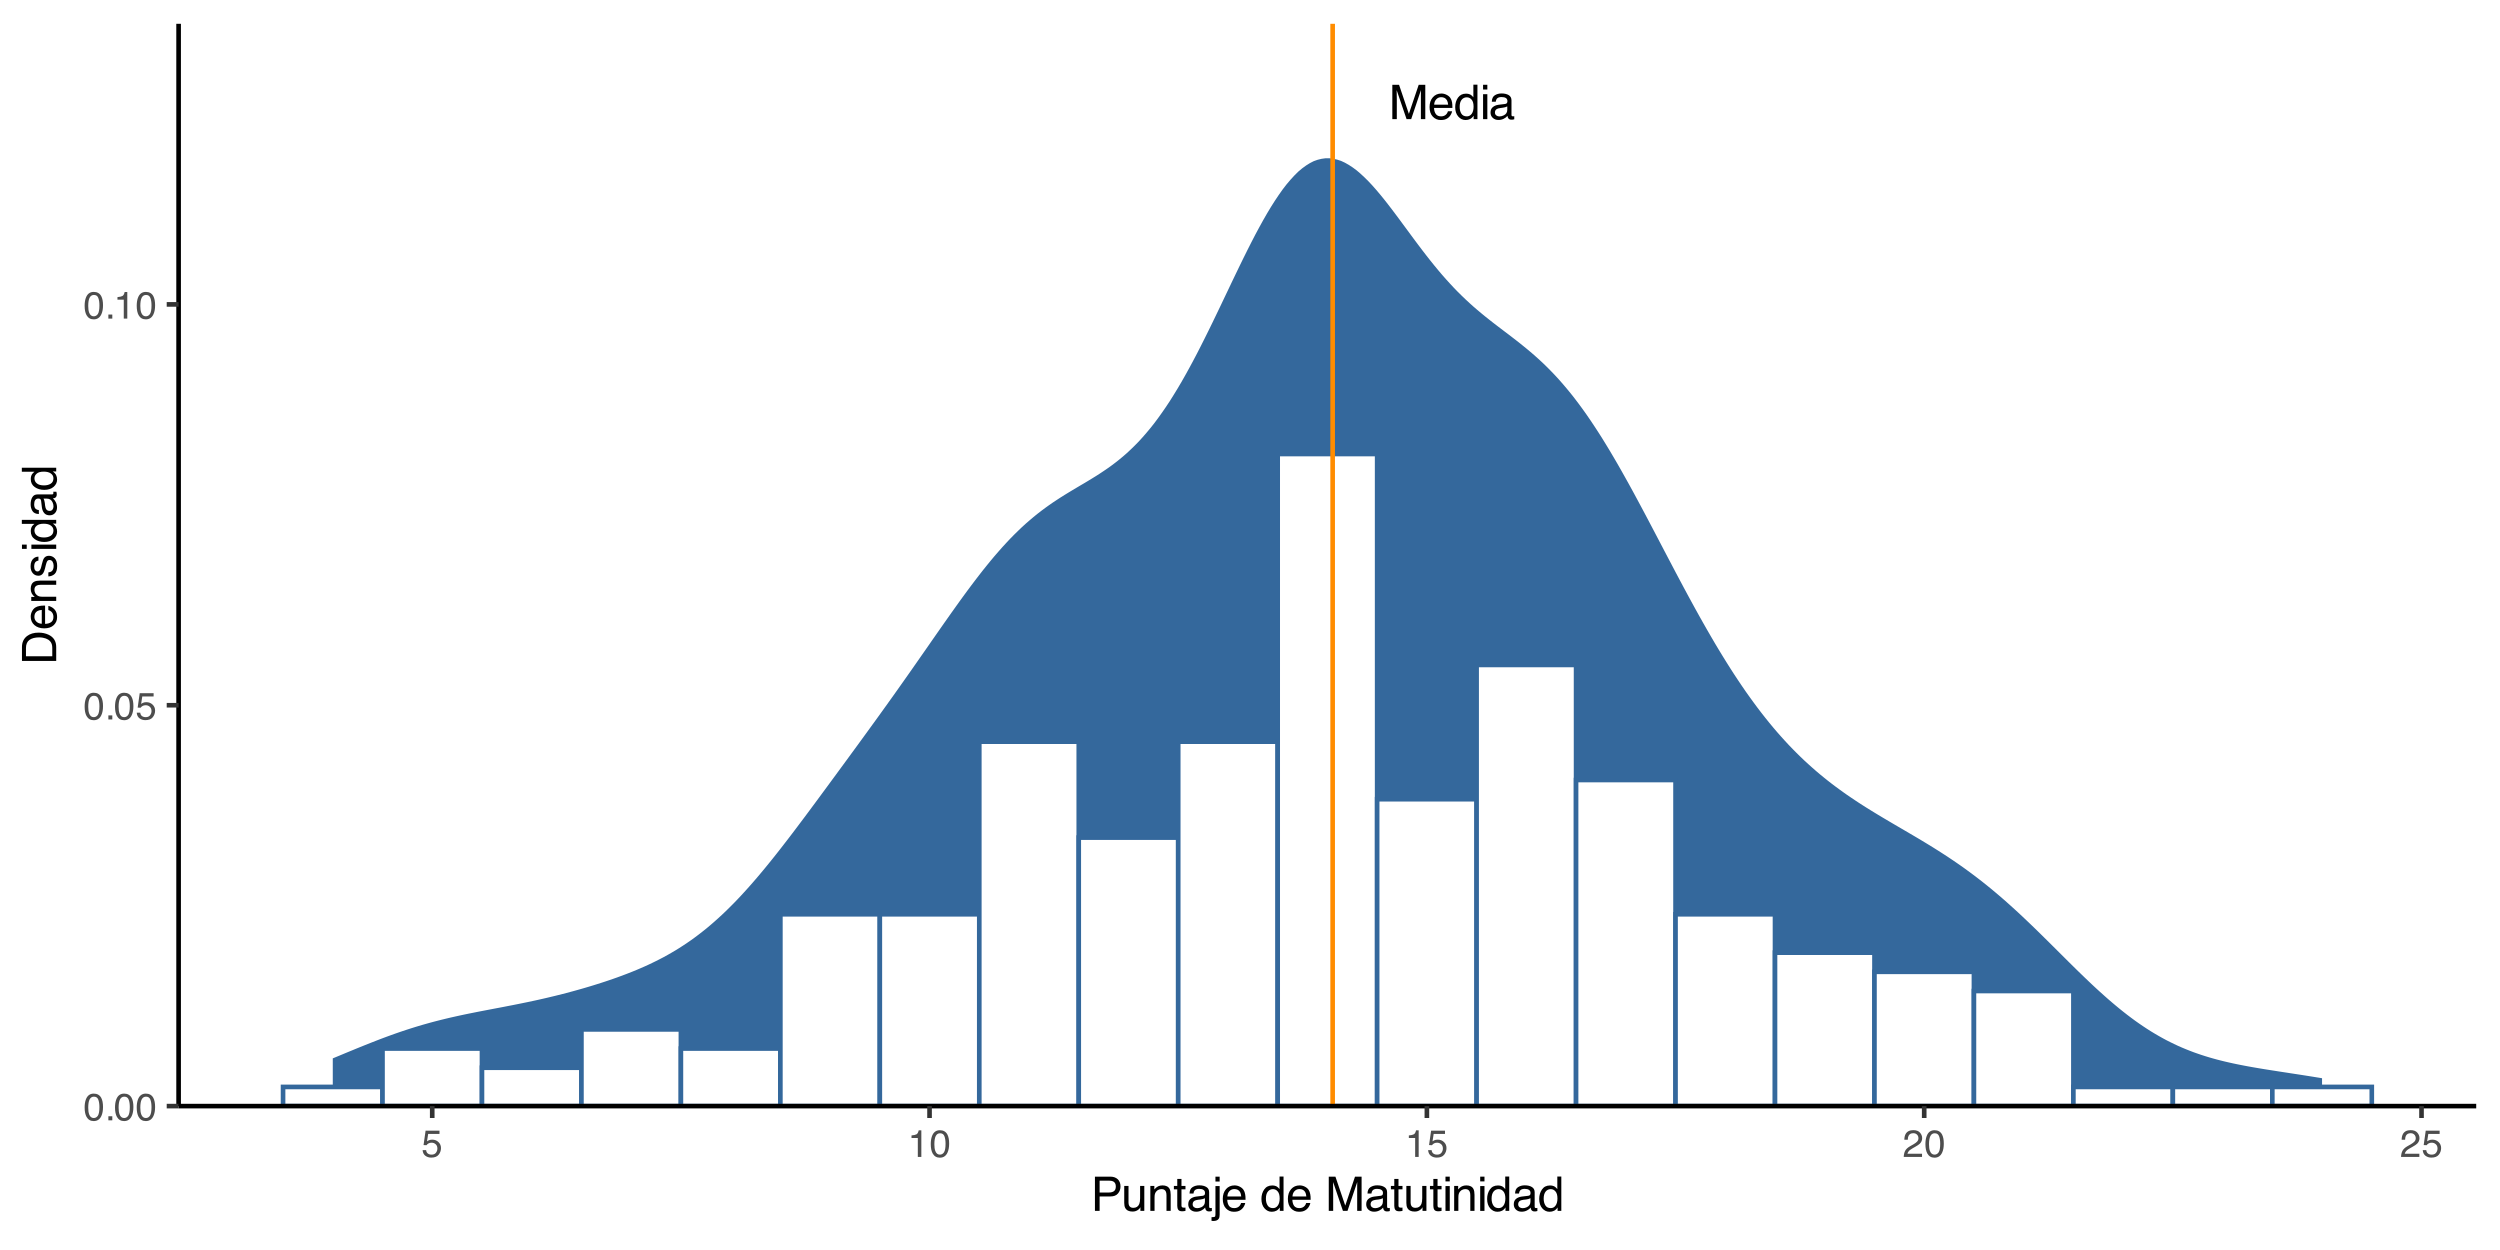 <?xml version="1.0" encoding="UTF-8"?>
<svg xmlns="http://www.w3.org/2000/svg" xmlns:xlink="http://www.w3.org/1999/xlink" width="576" height="288" viewBox="0 0 576 288">
<defs>
<g>
<g id="glyph-0-0">
<path d="M 0.359 0 L 0.359 -7.922 L 6.641 -7.922 L 6.641 0 Z M 5.656 -1 L 5.656 -6.938 L 1.344 -6.938 L 1.344 -1 Z M 5.656 -1 "/>
</g>
<g id="glyph-0-1">
<path d="M 0.812 -7.922 L 2.359 -7.922 L 4.625 -1.219 L 6.891 -7.922 L 8.406 -7.922 L 8.406 0 L 7.391 0 L 7.391 -4.672 C 7.391 -4.836 7.391 -5.109 7.391 -5.484 C 7.398 -5.859 7.406 -6.258 7.406 -6.688 L 5.156 0 L 4.094 0 L 1.812 -6.688 L 1.812 -6.438 C 1.812 -6.25 1.816 -5.953 1.828 -5.547 C 1.836 -5.148 1.844 -4.859 1.844 -4.672 L 1.844 0 L 0.812 0 Z M 0.812 -7.922 "/>
</g>
<g id="glyph-0-2">
<path d="M 3.125 -5.906 C 3.531 -5.906 3.926 -5.805 4.312 -5.609 C 4.695 -5.422 4.988 -5.176 5.188 -4.875 C 5.383 -4.582 5.516 -4.238 5.578 -3.844 C 5.629 -3.582 5.656 -3.16 5.656 -2.578 L 1.422 -2.578 C 1.441 -1.992 1.582 -1.523 1.844 -1.172 C 2.102 -0.816 2.504 -0.641 3.047 -0.641 C 3.555 -0.641 3.961 -0.805 4.266 -1.141 C 4.43 -1.328 4.551 -1.551 4.625 -1.812 L 5.578 -1.812 C 5.555 -1.602 5.473 -1.367 5.328 -1.109 C 5.191 -0.848 5.035 -0.633 4.859 -0.469 C 4.555 -0.176 4.191 0.02 3.766 0.125 C 3.523 0.176 3.258 0.203 2.969 0.203 C 2.25 0.203 1.641 -0.055 1.141 -0.578 C 0.641 -1.098 0.391 -1.832 0.391 -2.781 C 0.391 -3.707 0.641 -4.457 1.141 -5.031 C 1.648 -5.613 2.312 -5.906 3.125 -5.906 Z M 4.672 -3.344 C 4.629 -3.77 4.535 -4.109 4.391 -4.359 C 4.117 -4.828 3.676 -5.062 3.062 -5.062 C 2.613 -5.062 2.238 -4.898 1.938 -4.578 C 1.633 -4.254 1.473 -3.844 1.453 -3.344 Z M 3.031 -5.922 Z M 3.031 -5.922 "/>
</g>
<g id="glyph-0-3">
<path d="M 1.328 -2.828 C 1.328 -2.203 1.457 -1.68 1.719 -1.266 C 1.977 -0.848 2.398 -0.641 2.984 -0.641 C 3.43 -0.641 3.801 -0.832 4.094 -1.219 C 4.383 -1.602 4.531 -2.16 4.531 -2.891 C 4.531 -3.617 4.379 -4.156 4.078 -4.5 C 3.773 -4.852 3.406 -5.031 2.969 -5.031 C 2.477 -5.031 2.082 -4.844 1.781 -4.469 C 1.477 -4.094 1.328 -3.547 1.328 -2.828 Z M 2.781 -5.875 C 3.227 -5.875 3.602 -5.781 3.906 -5.594 C 4.07 -5.488 4.266 -5.301 4.484 -5.031 L 4.484 -7.953 L 5.422 -7.953 L 5.422 0 L 4.547 0 L 4.547 -0.797 C 4.316 -0.441 4.047 -0.188 3.734 -0.031 C 3.43 0.125 3.082 0.203 2.688 0.203 C 2.039 0.203 1.477 -0.066 1 -0.609 C 0.531 -1.148 0.297 -1.867 0.297 -2.766 C 0.297 -3.609 0.508 -4.336 0.938 -4.953 C 1.375 -5.566 1.988 -5.875 2.781 -5.875 Z M 2.781 -5.875 "/>
</g>
<g id="glyph-0-4">
<path d="M 0.719 -5.75 L 1.703 -5.75 L 1.703 0 L 0.719 0 Z M 0.719 -7.922 L 1.703 -7.922 L 1.703 -6.828 L 0.719 -6.828 Z M 0.719 -7.922 "/>
</g>
<g id="glyph-0-5">
<path d="M 1.453 -1.531 C 1.453 -1.25 1.555 -1.023 1.766 -0.859 C 1.973 -0.703 2.211 -0.625 2.484 -0.625 C 2.828 -0.625 3.16 -0.707 3.484 -0.875 C 4.023 -1.133 4.297 -1.562 4.297 -2.156 L 4.297 -2.938 C 4.172 -2.863 4.016 -2.801 3.828 -2.75 C 3.641 -2.695 3.457 -2.66 3.281 -2.641 L 2.703 -2.562 C 2.348 -2.52 2.082 -2.445 1.906 -2.344 C 1.602 -2.176 1.453 -1.906 1.453 -1.531 Z M 3.812 -3.5 C 4.031 -3.531 4.176 -3.625 4.25 -3.781 C 4.301 -3.863 4.328 -3.988 4.328 -4.156 C 4.328 -4.488 4.207 -4.727 3.969 -4.875 C 3.727 -5.02 3.391 -5.094 2.953 -5.094 C 2.453 -5.094 2.094 -4.957 1.875 -4.688 C 1.758 -4.531 1.68 -4.305 1.641 -4.016 L 0.734 -4.016 C 0.754 -4.723 0.984 -5.219 1.422 -5.5 C 1.867 -5.781 2.391 -5.922 2.984 -5.922 C 3.66 -5.922 4.211 -5.789 4.641 -5.531 C 5.055 -5.27 5.266 -4.867 5.266 -4.328 L 5.266 -1 C 5.266 -0.895 5.285 -0.812 5.328 -0.75 C 5.367 -0.688 5.457 -0.656 5.594 -0.656 C 5.633 -0.656 5.68 -0.656 5.734 -0.656 C 5.785 -0.664 5.844 -0.676 5.906 -0.688 L 5.906 0.031 C 5.758 0.07 5.645 0.098 5.562 0.109 C 5.477 0.117 5.367 0.125 5.234 0.125 C 4.898 0.125 4.66 0.004 4.516 -0.234 C 4.43 -0.359 4.375 -0.535 4.344 -0.766 C 4.145 -0.504 3.859 -0.281 3.484 -0.094 C 3.117 0.094 2.711 0.188 2.266 0.188 C 1.734 0.188 1.297 0.023 0.953 -0.297 C 0.609 -0.617 0.438 -1.023 0.438 -1.516 C 0.438 -2.047 0.602 -2.457 0.938 -2.75 C 1.281 -3.051 1.723 -3.238 2.266 -3.312 Z M 3 -5.922 Z M 3 -5.922 "/>
</g>
<g id="glyph-1-0">
<path d="M 0.281 0 L 0.281 -6.312 L 5.297 -6.312 L 5.297 0 Z M 4.5 -0.797 L 4.5 -5.516 L 1.078 -5.516 L 1.078 -0.797 Z M 4.5 -0.797 "/>
</g>
<g id="glyph-1-1">
<path d="M 2.375 -6.156 C 3.176 -6.156 3.754 -5.828 4.109 -5.172 C 4.379 -4.66 4.516 -3.961 4.516 -3.078 C 4.516 -2.242 4.391 -1.555 4.141 -1.016 C 3.785 -0.223 3.195 0.172 2.375 0.172 C 1.633 0.172 1.082 -0.148 0.719 -0.797 C 0.426 -1.328 0.281 -2.047 0.281 -2.953 C 0.281 -3.648 0.367 -4.25 0.547 -4.75 C 0.879 -5.688 1.488 -6.156 2.375 -6.156 Z M 2.375 -0.531 C 2.77 -0.531 3.086 -0.707 3.328 -1.062 C 3.566 -1.426 3.688 -2.086 3.688 -3.047 C 3.688 -3.754 3.598 -4.332 3.422 -4.781 C 3.254 -5.227 2.922 -5.453 2.422 -5.453 C 1.973 -5.453 1.641 -5.238 1.422 -4.812 C 1.211 -4.383 1.109 -3.754 1.109 -2.922 C 1.109 -2.297 1.176 -1.789 1.312 -1.406 C 1.52 -0.82 1.875 -0.531 2.375 -0.531 Z M 2.375 -0.531 "/>
</g>
<g id="glyph-1-2">
<path d="M 0.75 -0.938 L 1.656 -0.938 L 1.656 0 L 0.75 0 Z M 0.75 -0.938 "/>
</g>
<g id="glyph-1-3">
<path d="M 1.094 -1.562 C 1.133 -1.125 1.336 -0.82 1.703 -0.656 C 1.879 -0.57 2.094 -0.531 2.344 -0.531 C 2.801 -0.531 3.141 -0.676 3.359 -0.969 C 3.578 -1.258 3.688 -1.582 3.688 -1.938 C 3.688 -2.363 3.555 -2.691 3.297 -2.922 C 3.035 -3.16 2.719 -3.281 2.344 -3.281 C 2.082 -3.281 1.852 -3.227 1.656 -3.125 C 1.469 -3.02 1.305 -2.879 1.172 -2.703 L 0.5 -2.734 L 0.969 -6.047 L 4.172 -6.047 L 4.172 -5.297 L 1.562 -5.297 L 1.297 -3.594 C 1.43 -3.695 1.566 -3.773 1.703 -3.828 C 1.93 -3.93 2.195 -3.984 2.5 -3.984 C 3.062 -3.984 3.535 -3.801 3.922 -3.438 C 4.316 -3.07 4.516 -2.609 4.516 -2.047 C 4.516 -1.461 4.332 -0.945 3.969 -0.5 C 3.613 -0.062 3.047 0.156 2.266 0.156 C 1.754 0.156 1.305 0.016 0.922 -0.266 C 0.547 -0.547 0.332 -0.977 0.281 -1.562 Z M 1.094 -1.562 "/>
</g>
<g id="glyph-1-4">
<path d="M 0.844 -4.359 L 0.844 -4.953 C 1.395 -5.004 1.781 -5.094 2 -5.219 C 2.227 -5.344 2.395 -5.645 2.5 -6.125 L 3.109 -6.125 L 3.109 0 L 2.297 0 L 2.297 -4.359 Z M 0.844 -4.359 "/>
</g>
<g id="glyph-1-5">
<path d="M 0.281 0 C 0.301 -0.531 0.406 -0.988 0.594 -1.375 C 0.789 -1.77 1.164 -2.129 1.719 -2.453 L 2.547 -2.922 C 2.91 -3.141 3.164 -3.328 3.312 -3.484 C 3.551 -3.711 3.672 -3.984 3.672 -4.297 C 3.672 -4.648 3.562 -4.93 3.344 -5.141 C 3.133 -5.359 2.848 -5.469 2.484 -5.469 C 1.961 -5.469 1.598 -5.266 1.391 -4.859 C 1.285 -4.648 1.227 -4.352 1.219 -3.969 L 0.422 -3.969 C 0.43 -4.5 0.531 -4.938 0.719 -5.281 C 1.051 -5.875 1.645 -6.172 2.5 -6.172 C 3.195 -6.172 3.707 -5.977 4.031 -5.594 C 4.363 -5.219 4.531 -4.797 4.531 -4.328 C 4.531 -3.836 4.352 -3.414 4 -3.062 C 3.801 -2.863 3.441 -2.617 2.922 -2.328 L 2.344 -2 C 2.062 -1.844 1.836 -1.695 1.672 -1.562 C 1.391 -1.312 1.211 -1.035 1.141 -0.734 L 4.5 -0.734 L 4.5 0 Z M 0.281 0 "/>
</g>
<g id="glyph-2-0">
<path d="M 0.359 0 L 0.359 -7.891 L 6.625 -7.891 L 6.625 0 Z M 5.625 -0.984 L 5.625 -6.906 L 1.344 -6.906 L 1.344 -0.984 Z M 5.625 -0.984 "/>
</g>
<g id="glyph-2-1">
<path d="M 0.938 -7.891 L 4.484 -7.891 C 5.191 -7.891 5.758 -7.691 6.188 -7.297 C 6.613 -6.898 6.828 -6.344 6.828 -5.625 C 6.828 -5.008 6.633 -4.473 6.25 -4.016 C 5.875 -3.555 5.285 -3.328 4.484 -3.328 L 2.016 -3.328 L 2.016 0 L 0.938 0 Z M 5.75 -5.625 C 5.75 -6.207 5.535 -6.602 5.109 -6.812 C 4.867 -6.914 4.547 -6.969 4.141 -6.969 L 2.016 -6.969 L 2.016 -4.234 L 4.141 -4.234 C 4.617 -4.234 5.004 -4.332 5.297 -4.531 C 5.598 -4.738 5.75 -5.102 5.75 -5.625 Z M 5.75 -5.625 "/>
</g>
<g id="glyph-2-2">
<path d="M 1.672 -5.75 L 1.672 -1.938 C 1.672 -1.645 1.719 -1.406 1.812 -1.219 C 1.988 -0.875 2.312 -0.703 2.781 -0.703 C 3.445 -0.703 3.906 -1 4.156 -1.594 C 4.281 -1.914 4.344 -2.359 4.344 -2.922 L 4.344 -5.75 L 5.312 -5.75 L 5.312 0 L 4.406 0 L 4.422 -0.844 C 4.297 -0.625 4.141 -0.441 3.953 -0.297 C 3.578 0.004 3.129 0.156 2.609 0.156 C 1.785 0.156 1.223 -0.117 0.922 -0.672 C 0.766 -0.961 0.688 -1.352 0.688 -1.844 L 0.688 -5.75 Z M 3 -5.891 Z M 3 -5.891 "/>
</g>
<g id="glyph-2-3">
<path d="M 0.703 -5.75 L 1.625 -5.75 L 1.625 -4.938 C 1.895 -5.27 2.18 -5.508 2.484 -5.656 C 2.797 -5.801 3.133 -5.875 3.5 -5.875 C 4.32 -5.875 4.875 -5.594 5.156 -5.031 C 5.312 -4.719 5.391 -4.27 5.391 -3.688 L 5.391 0 L 4.422 0 L 4.422 -3.625 C 4.422 -3.977 4.367 -4.258 4.266 -4.469 C 4.086 -4.832 3.773 -5.016 3.328 -5.016 C 3.098 -5.016 2.91 -4.988 2.766 -4.938 C 2.492 -4.863 2.258 -4.707 2.062 -4.469 C 1.906 -4.281 1.801 -4.082 1.75 -3.875 C 1.695 -3.676 1.672 -3.391 1.672 -3.016 L 1.672 0 L 0.703 0 Z M 2.984 -5.891 Z M 2.984 -5.891 "/>
</g>
<g id="glyph-2-4">
<path d="M 0.906 -7.359 L 1.875 -7.359 L 1.875 -5.75 L 2.797 -5.75 L 2.797 -4.969 L 1.875 -4.969 L 1.875 -1.203 C 1.875 -1.004 1.941 -0.875 2.078 -0.812 C 2.16 -0.77 2.285 -0.75 2.453 -0.75 C 2.504 -0.75 2.555 -0.75 2.609 -0.75 C 2.66 -0.75 2.723 -0.754 2.797 -0.766 L 2.797 0 C 2.68 0.031 2.562 0.051 2.438 0.062 C 2.32 0.082 2.195 0.094 2.062 0.094 C 1.613 0.094 1.305 -0.02 1.141 -0.25 C 0.984 -0.488 0.906 -0.789 0.906 -1.156 L 0.906 -4.969 L 0.125 -4.969 L 0.125 -5.75 L 0.906 -5.75 Z M 0.906 -7.359 "/>
</g>
<g id="glyph-2-5">
<path d="M 1.453 -1.531 C 1.453 -1.25 1.551 -1.023 1.75 -0.859 C 1.957 -0.703 2.203 -0.625 2.484 -0.625 C 2.816 -0.625 3.145 -0.703 3.469 -0.859 C 4.008 -1.117 4.281 -1.551 4.281 -2.156 L 4.281 -2.922 C 4.156 -2.848 4 -2.785 3.812 -2.734 C 3.633 -2.691 3.453 -2.656 3.266 -2.625 L 2.688 -2.562 C 2.332 -2.508 2.066 -2.438 1.891 -2.344 C 1.598 -2.164 1.453 -1.895 1.453 -1.531 Z M 3.797 -3.484 C 4.016 -3.516 4.16 -3.609 4.234 -3.766 C 4.273 -3.848 4.297 -3.973 4.297 -4.141 C 4.297 -4.461 4.176 -4.695 3.938 -4.844 C 3.707 -5 3.375 -5.078 2.938 -5.078 C 2.438 -5.078 2.082 -4.941 1.875 -4.672 C 1.75 -4.516 1.672 -4.289 1.641 -4 L 0.734 -4 C 0.754 -4.707 0.984 -5.195 1.422 -5.469 C 1.867 -5.75 2.383 -5.891 2.969 -5.891 C 3.645 -5.891 4.191 -5.758 4.609 -5.5 C 5.035 -5.25 5.25 -4.848 5.25 -4.297 L 5.25 -0.984 C 5.25 -0.891 5.266 -0.812 5.297 -0.75 C 5.336 -0.688 5.426 -0.656 5.562 -0.656 C 5.602 -0.656 5.648 -0.656 5.703 -0.656 C 5.766 -0.664 5.82 -0.676 5.875 -0.688 L 5.875 0.031 C 5.727 0.07 5.613 0.098 5.531 0.109 C 5.457 0.117 5.352 0.125 5.219 0.125 C 4.883 0.125 4.641 0.004 4.484 -0.234 C 4.41 -0.359 4.359 -0.535 4.328 -0.766 C 4.129 -0.504 3.844 -0.281 3.469 -0.094 C 3.102 0.094 2.695 0.188 2.25 0.188 C 1.719 0.188 1.281 0.023 0.938 -0.297 C 0.602 -0.617 0.438 -1.023 0.438 -1.516 C 0.438 -2.047 0.602 -2.457 0.938 -2.75 C 1.27 -3.039 1.707 -3.223 2.25 -3.297 Z M 2.984 -5.891 Z M 2.984 -5.891 "/>
</g>
<g id="glyph-2-6">
<path d="M 1.672 -6.766 L 0.703 -6.766 L 0.703 -7.891 L 1.672 -7.891 Z M -0.203 1.453 C 0.234 1.441 0.492 1.406 0.578 1.344 C 0.66 1.281 0.703 1.082 0.703 0.75 L 0.703 -5.719 L 1.672 -5.719 L 1.672 0.859 C 1.672 1.273 1.602 1.586 1.469 1.797 C 1.25 2.148 0.82 2.328 0.188 2.328 C 0.145 2.328 0.098 2.32 0.047 2.312 C -0.004 2.312 -0.086 2.305 -0.203 2.297 Z M -0.203 1.453 "/>
</g>
<g id="glyph-2-7">
<path d="M 3.109 -5.875 C 3.516 -5.875 3.906 -5.781 4.281 -5.594 C 4.664 -5.406 4.961 -5.156 5.172 -4.844 C 5.359 -4.562 5.484 -4.223 5.547 -3.828 C 5.609 -3.566 5.641 -3.145 5.641 -2.562 L 1.422 -2.562 C 1.441 -1.977 1.578 -1.508 1.828 -1.156 C 2.086 -0.812 2.488 -0.641 3.031 -0.641 C 3.539 -0.641 3.945 -0.805 4.25 -1.141 C 4.414 -1.328 4.535 -1.551 4.609 -1.812 L 5.562 -1.812 C 5.531 -1.594 5.441 -1.352 5.297 -1.094 C 5.16 -0.832 5.004 -0.625 4.828 -0.469 C 4.535 -0.176 4.176 0.02 3.75 0.125 C 3.508 0.176 3.242 0.203 2.953 0.203 C 2.234 0.203 1.625 -0.055 1.125 -0.578 C 0.633 -1.098 0.391 -1.828 0.391 -2.766 C 0.391 -3.691 0.641 -4.441 1.141 -5.016 C 1.641 -5.586 2.297 -5.875 3.109 -5.875 Z M 4.641 -3.328 C 4.609 -3.754 4.52 -4.094 4.375 -4.344 C 4.102 -4.801 3.66 -5.031 3.047 -5.031 C 2.598 -5.031 2.223 -4.867 1.922 -4.547 C 1.629 -4.234 1.473 -3.828 1.453 -3.328 Z M 3.016 -5.891 Z M 3.016 -5.891 "/>
</g>
<g id="glyph-2-8">
</g>
<g id="glyph-2-9">
<path d="M 1.328 -2.812 C 1.328 -2.195 1.457 -1.68 1.719 -1.266 C 1.977 -0.848 2.395 -0.641 2.969 -0.641 C 3.414 -0.641 3.781 -0.832 4.062 -1.219 C 4.352 -1.602 4.5 -2.156 4.5 -2.875 C 4.5 -3.602 4.348 -4.141 4.047 -4.484 C 3.754 -4.836 3.391 -5.016 2.953 -5.016 C 2.473 -5.016 2.082 -4.828 1.781 -4.453 C 1.477 -4.078 1.328 -3.531 1.328 -2.812 Z M 2.781 -5.859 C 3.219 -5.859 3.586 -5.766 3.891 -5.578 C 4.055 -5.473 4.25 -5.285 4.469 -5.016 L 4.469 -7.922 L 5.391 -7.922 L 5.391 0 L 4.531 0 L 4.531 -0.797 C 4.301 -0.441 4.031 -0.188 3.719 -0.031 C 3.414 0.125 3.066 0.203 2.672 0.203 C 2.023 0.203 1.469 -0.062 1 -0.594 C 0.531 -1.133 0.297 -1.852 0.297 -2.75 C 0.297 -3.594 0.508 -4.32 0.938 -4.938 C 1.363 -5.551 1.977 -5.859 2.781 -5.859 Z M 2.781 -5.859 "/>
</g>
<g id="glyph-2-10">
<path d="M 0.812 -7.891 L 2.344 -7.891 L 4.609 -1.219 L 6.859 -7.891 L 8.375 -7.891 L 8.375 0 L 7.359 0 L 7.359 -4.656 C 7.359 -4.82 7.359 -5.086 7.359 -5.453 C 7.367 -5.828 7.375 -6.227 7.375 -6.656 L 5.125 0 L 4.078 0 L 1.812 -6.656 L 1.812 -6.406 C 1.812 -6.219 1.812 -5.926 1.812 -5.531 C 1.82 -5.133 1.828 -4.844 1.828 -4.656 L 1.828 0 L 0.812 0 Z M 0.812 -7.891 "/>
</g>
<g id="glyph-2-11">
<path d="M 0.703 -5.719 L 1.688 -5.719 L 1.688 0 L 0.703 0 Z M 0.703 -7.891 L 1.688 -7.891 L 1.688 -6.797 L 0.703 -6.797 Z M 0.703 -7.891 "/>
</g>
<g id="glyph-3-0">
<path d="M 0 -0.359 L -7.891 -0.359 L -7.891 -6.625 L 0 -6.625 Z M -0.984 -5.625 L -6.906 -5.625 L -6.906 -1.344 L -0.984 -1.344 Z M -0.984 -5.625 "/>
</g>
<g id="glyph-3-1">
<path d="M -0.906 -3.875 C -0.906 -4.227 -0.945 -4.523 -1.031 -4.766 C -1.164 -5.172 -1.43 -5.508 -1.828 -5.781 C -2.148 -5.988 -2.562 -6.141 -3.062 -6.234 C -3.352 -6.285 -3.629 -6.312 -3.891 -6.312 C -4.859 -6.312 -5.613 -6.117 -6.156 -5.734 C -6.695 -5.348 -6.969 -4.723 -6.969 -3.859 L -6.969 -1.953 L -0.906 -1.953 Z M -7.891 -0.891 L -7.891 -4.078 C -7.891 -5.16 -7.504 -6.004 -6.734 -6.609 C -6.035 -7.141 -5.145 -7.406 -4.062 -7.406 C -3.227 -7.406 -2.473 -7.25 -1.797 -6.938 C -0.598 -6.383 0 -5.43 0 -4.078 L 0 -0.891 Z M -7.891 -0.891 "/>
</g>
<g id="glyph-3-2">
<path d="M -5.875 -3.109 C -5.875 -3.516 -5.781 -3.906 -5.594 -4.281 C -5.406 -4.664 -5.156 -4.961 -4.844 -5.172 C -4.562 -5.359 -4.223 -5.484 -3.828 -5.547 C -3.566 -5.609 -3.145 -5.641 -2.562 -5.641 L -2.562 -1.422 C -1.977 -1.441 -1.508 -1.578 -1.156 -1.828 C -0.812 -2.086 -0.641 -2.488 -0.641 -3.031 C -0.641 -3.539 -0.805 -3.945 -1.141 -4.25 C -1.328 -4.414 -1.551 -4.535 -1.812 -4.609 L -1.812 -5.562 C -1.594 -5.531 -1.352 -5.441 -1.094 -5.297 C -0.832 -5.16 -0.625 -5.004 -0.469 -4.828 C -0.176 -4.535 0.02 -4.176 0.125 -3.75 C 0.176 -3.508 0.203 -3.242 0.203 -2.953 C 0.203 -2.234 -0.055 -1.625 -0.578 -1.125 C -1.098 -0.633 -1.828 -0.391 -2.766 -0.391 C -3.691 -0.391 -4.441 -0.641 -5.016 -1.141 C -5.586 -1.641 -5.875 -2.297 -5.875 -3.109 Z M -3.328 -4.641 C -3.754 -4.609 -4.094 -4.52 -4.344 -4.375 C -4.801 -4.102 -5.031 -3.66 -5.031 -3.047 C -5.031 -2.598 -4.867 -2.223 -4.547 -1.922 C -4.234 -1.629 -3.828 -1.473 -3.328 -1.453 Z M -5.891 -3.016 Z M -5.891 -3.016 "/>
</g>
<g id="glyph-3-3">
<path d="M -5.75 -0.703 L -5.75 -1.625 L -4.938 -1.625 C -5.27 -1.895 -5.508 -2.18 -5.656 -2.484 C -5.801 -2.797 -5.875 -3.133 -5.875 -3.5 C -5.875 -4.32 -5.594 -4.875 -5.031 -5.156 C -4.719 -5.312 -4.27 -5.391 -3.688 -5.391 L 0 -5.391 L 0 -4.422 L -3.625 -4.422 C -3.977 -4.422 -4.258 -4.367 -4.469 -4.266 C -4.832 -4.086 -5.016 -3.773 -5.016 -3.328 C -5.016 -3.098 -4.988 -2.91 -4.938 -2.766 C -4.863 -2.492 -4.707 -2.258 -4.469 -2.062 C -4.281 -1.906 -4.082 -1.801 -3.875 -1.75 C -3.676 -1.695 -3.391 -1.672 -3.016 -1.672 L 0 -1.672 L 0 -0.703 Z M -5.891 -2.984 Z M -5.891 -2.984 "/>
</g>
<g id="glyph-3-4">
<path d="M -1.812 -1.281 C -1.488 -1.312 -1.238 -1.395 -1.062 -1.531 C -0.75 -1.77 -0.594 -2.191 -0.594 -2.797 C -0.594 -3.148 -0.672 -3.461 -0.828 -3.734 C -0.984 -4.004 -1.223 -4.141 -1.547 -4.141 C -1.797 -4.141 -1.984 -4.031 -2.109 -3.812 C -2.191 -3.676 -2.285 -3.398 -2.391 -2.984 L -2.578 -2.219 C -2.703 -1.727 -2.836 -1.367 -2.984 -1.141 C -3.254 -0.723 -3.617 -0.516 -4.078 -0.516 C -4.617 -0.516 -5.055 -0.707 -5.391 -1.094 C -5.734 -1.488 -5.906 -2.02 -5.906 -2.688 C -5.906 -3.551 -5.648 -4.176 -5.141 -4.562 C -4.816 -4.801 -4.469 -4.914 -4.094 -4.906 L -4.094 -4 C -4.312 -3.977 -4.508 -3.898 -4.688 -3.766 C -4.945 -3.547 -5.078 -3.16 -5.078 -2.609 C -5.078 -2.242 -5.004 -1.969 -4.859 -1.781 C -4.723 -1.594 -4.539 -1.5 -4.312 -1.5 C -4.062 -1.5 -3.863 -1.625 -3.719 -1.875 C -3.625 -2.008 -3.539 -2.219 -3.469 -2.5 L -3.312 -3.141 C -3.145 -3.836 -2.984 -4.301 -2.828 -4.531 C -2.578 -4.914 -2.191 -5.109 -1.672 -5.109 C -1.148 -5.109 -0.703 -4.91 -0.328 -4.516 C 0.035 -4.129 0.219 -3.539 0.219 -2.75 C 0.219 -1.895 0.023 -1.285 -0.359 -0.922 C -0.754 -0.566 -1.238 -0.379 -1.812 -0.359 Z M -5.891 -2.719 Z M -5.891 -2.719 "/>
</g>
<g id="glyph-3-5">
<path d="M -5.719 -0.703 L -5.719 -1.688 L 0 -1.688 L 0 -0.703 Z M -7.891 -0.703 L -7.891 -1.688 L -6.797 -1.688 L -6.797 -0.703 Z M -7.891 -0.703 "/>
</g>
<g id="glyph-3-6">
<path d="M -2.812 -1.328 C -2.195 -1.328 -1.68 -1.457 -1.266 -1.719 C -0.848 -1.977 -0.641 -2.395 -0.641 -2.969 C -0.641 -3.414 -0.832 -3.781 -1.219 -4.062 C -1.602 -4.352 -2.156 -4.5 -2.875 -4.5 C -3.602 -4.5 -4.141 -4.348 -4.484 -4.047 C -4.836 -3.754 -5.016 -3.391 -5.016 -2.953 C -5.016 -2.473 -4.828 -2.082 -4.453 -1.781 C -4.078 -1.477 -3.531 -1.328 -2.812 -1.328 Z M -5.859 -2.781 C -5.859 -3.219 -5.766 -3.586 -5.578 -3.891 C -5.473 -4.055 -5.285 -4.25 -5.016 -4.469 L -7.922 -4.469 L -7.922 -5.391 L 0 -5.391 L 0 -4.531 L -0.797 -4.531 C -0.441 -4.301 -0.188 -4.031 -0.031 -3.719 C 0.125 -3.414 0.203 -3.066 0.203 -2.672 C 0.203 -2.023 -0.062 -1.469 -0.594 -1 C -1.133 -0.531 -1.852 -0.297 -2.75 -0.297 C -3.594 -0.297 -4.32 -0.508 -4.938 -0.938 C -5.551 -1.363 -5.859 -1.977 -5.859 -2.781 Z M -5.859 -2.781 "/>
</g>
<g id="glyph-3-7">
<path d="M -1.531 -1.453 C -1.25 -1.453 -1.023 -1.551 -0.859 -1.75 C -0.703 -1.957 -0.625 -2.203 -0.625 -2.484 C -0.625 -2.816 -0.703 -3.145 -0.859 -3.469 C -1.117 -4.008 -1.551 -4.281 -2.156 -4.281 L -2.922 -4.281 C -2.848 -4.156 -2.785 -4 -2.734 -3.812 C -2.691 -3.633 -2.656 -3.453 -2.625 -3.266 L -2.562 -2.688 C -2.508 -2.332 -2.438 -2.066 -2.344 -1.891 C -2.164 -1.598 -1.895 -1.453 -1.531 -1.453 Z M -3.484 -3.797 C -3.516 -4.016 -3.609 -4.16 -3.766 -4.234 C -3.848 -4.273 -3.973 -4.297 -4.141 -4.297 C -4.461 -4.297 -4.695 -4.176 -4.844 -3.938 C -5 -3.707 -5.078 -3.375 -5.078 -2.938 C -5.078 -2.438 -4.941 -2.082 -4.672 -1.875 C -4.516 -1.75 -4.289 -1.672 -4 -1.641 L -4 -0.734 C -4.707 -0.754 -5.195 -0.984 -5.469 -1.422 C -5.75 -1.867 -5.891 -2.383 -5.891 -2.969 C -5.891 -3.645 -5.758 -4.191 -5.5 -4.609 C -5.25 -5.035 -4.848 -5.25 -4.297 -5.25 L -0.984 -5.25 C -0.891 -5.25 -0.812 -5.266 -0.75 -5.297 C -0.688 -5.336 -0.656 -5.426 -0.656 -5.562 C -0.656 -5.602 -0.656 -5.648 -0.656 -5.703 C -0.664 -5.766 -0.676 -5.82 -0.688 -5.875 L 0.031 -5.875 C 0.07 -5.727 0.098 -5.613 0.109 -5.531 C 0.117 -5.457 0.125 -5.352 0.125 -5.219 C 0.125 -4.883 0.004 -4.641 -0.234 -4.484 C -0.359 -4.41 -0.535 -4.359 -0.766 -4.328 C -0.504 -4.129 -0.281 -3.844 -0.094 -3.469 C 0.094 -3.102 0.188 -2.695 0.188 -2.25 C 0.188 -1.719 0.023 -1.281 -0.297 -0.938 C -0.617 -0.602 -1.023 -0.438 -1.516 -0.438 C -2.047 -0.438 -2.457 -0.602 -2.75 -0.938 C -3.039 -1.27 -3.223 -1.707 -3.297 -2.25 Z M -5.891 -2.984 Z M -5.891 -2.984 "/>
</g>
</g>
<clipPath id="clip-0">
<path clip-rule="nonzero" d="M 41.152 5.48 L 570.523 5.48 L 570.523 254.852 L 41.152 254.852 Z M 41.152 5.48 "/>
</clipPath>
<clipPath id="clip-1">
<path clip-rule="nonzero" d="M 76 36 L 535 36 L 535 254.852 L 76 254.852 Z M 76 36 "/>
</clipPath>
<clipPath id="clip-2">
<path clip-rule="nonzero" d="M 65 250 L 89 250 L 89 254.852 L 65 254.852 Z M 65 250 "/>
</clipPath>
<clipPath id="clip-3">
<path clip-rule="nonzero" d="M 64 249 L 89 249 L 89 254.852 L 64 254.852 Z M 64 249 "/>
</clipPath>
<clipPath id="clip-4">
<path clip-rule="nonzero" d="M 88 241 L 112 241 L 112 254.852 L 88 254.852 Z M 88 241 "/>
</clipPath>
<clipPath id="clip-5">
<path clip-rule="nonzero" d="M 87 241 L 112 241 L 112 254.852 L 87 254.852 Z M 87 241 "/>
</clipPath>
<clipPath id="clip-6">
<path clip-rule="nonzero" d="M 111 246 L 134 246 L 134 254.852 L 111 254.852 Z M 111 246 "/>
</clipPath>
<clipPath id="clip-7">
<path clip-rule="nonzero" d="M 110 245 L 135 245 L 135 254.852 L 110 254.852 Z M 110 245 "/>
</clipPath>
<clipPath id="clip-8">
<path clip-rule="nonzero" d="M 133 237 L 157 237 L 157 254.852 L 133 254.852 Z M 133 237 "/>
</clipPath>
<clipPath id="clip-9">
<path clip-rule="nonzero" d="M 133 236 L 158 236 L 158 254.852 L 133 254.852 Z M 133 236 "/>
</clipPath>
<clipPath id="clip-10">
<path clip-rule="nonzero" d="M 156 241 L 180 241 L 180 254.852 L 156 254.852 Z M 156 241 "/>
</clipPath>
<clipPath id="clip-11">
<path clip-rule="nonzero" d="M 156 241 L 181 241 L 181 254.852 L 156 254.852 Z M 156 241 "/>
</clipPath>
<clipPath id="clip-12">
<path clip-rule="nonzero" d="M 179 210 L 203 210 L 203 254.852 L 179 254.852 Z M 179 210 "/>
</clipPath>
<clipPath id="clip-13">
<path clip-rule="nonzero" d="M 179 210 L 204 210 L 204 254.852 L 179 254.852 Z M 179 210 "/>
</clipPath>
<clipPath id="clip-14">
<path clip-rule="nonzero" d="M 202 210 L 226 210 L 226 254.852 L 202 254.852 Z M 202 210 "/>
</clipPath>
<clipPath id="clip-15">
<path clip-rule="nonzero" d="M 202 210 L 227 210 L 227 254.852 L 202 254.852 Z M 202 210 "/>
</clipPath>
<clipPath id="clip-16">
<path clip-rule="nonzero" d="M 225 170 L 249 170 L 249 254.852 L 225 254.852 Z M 225 170 "/>
</clipPath>
<clipPath id="clip-17">
<path clip-rule="nonzero" d="M 225 170 L 250 170 L 250 254.852 L 225 254.852 Z M 225 170 "/>
</clipPath>
<clipPath id="clip-18">
<path clip-rule="nonzero" d="M 248 192 L 272 192 L 272 254.852 L 248 254.852 Z M 248 192 "/>
</clipPath>
<clipPath id="clip-19">
<path clip-rule="nonzero" d="M 271 170 L 295 170 L 295 254.852 L 271 254.852 Z M 271 170 "/>
</clipPath>
<clipPath id="clip-20">
<path clip-rule="nonzero" d="M 270 170 L 295 170 L 295 254.852 L 270 254.852 Z M 270 170 "/>
</clipPath>
<clipPath id="clip-21">
<path clip-rule="nonzero" d="M 294 104 L 318 104 L 318 254.852 L 294 254.852 Z M 294 104 "/>
</clipPath>
<clipPath id="clip-22">
<path clip-rule="nonzero" d="M 293 104 L 318 104 L 318 254.852 L 293 254.852 Z M 293 104 "/>
</clipPath>
<clipPath id="clip-23">
<path clip-rule="nonzero" d="M 317 184 L 341 184 L 341 254.852 L 317 254.852 Z M 317 184 "/>
</clipPath>
<clipPath id="clip-24">
<path clip-rule="nonzero" d="M 316 183 L 341 183 L 341 254.852 L 316 254.852 Z M 316 183 "/>
</clipPath>
<clipPath id="clip-25">
<path clip-rule="nonzero" d="M 340 153 L 364 153 L 364 254.852 L 340 254.852 Z M 340 153 "/>
</clipPath>
<clipPath id="clip-26">
<path clip-rule="nonzero" d="M 339 152 L 364 152 L 364 254.852 L 339 254.852 Z M 339 152 "/>
</clipPath>
<clipPath id="clip-27">
<path clip-rule="nonzero" d="M 363 179 L 387 179 L 387 254.852 L 363 254.852 Z M 363 179 "/>
</clipPath>
<clipPath id="clip-28">
<path clip-rule="nonzero" d="M 362 179 L 387 179 L 387 254.852 L 362 254.852 Z M 362 179 "/>
</clipPath>
<clipPath id="clip-29">
<path clip-rule="nonzero" d="M 386 210 L 409 210 L 409 254.852 L 386 254.852 Z M 386 210 "/>
</clipPath>
<clipPath id="clip-30">
<path clip-rule="nonzero" d="M 385 210 L 410 210 L 410 254.852 L 385 254.852 Z M 385 210 "/>
</clipPath>
<clipPath id="clip-31">
<path clip-rule="nonzero" d="M 408 219 L 432 219 L 432 254.852 L 408 254.852 Z M 408 219 "/>
</clipPath>
<clipPath id="clip-32">
<path clip-rule="nonzero" d="M 408 218 L 433 218 L 433 254.852 L 408 254.852 Z M 408 218 "/>
</clipPath>
<clipPath id="clip-33">
<path clip-rule="nonzero" d="M 431 223 L 455 223 L 455 254.852 L 431 254.852 Z M 431 223 "/>
</clipPath>
<clipPath id="clip-34">
<path clip-rule="nonzero" d="M 431 223 L 456 223 L 456 254.852 L 431 254.852 Z M 431 223 "/>
</clipPath>
<clipPath id="clip-35">
<path clip-rule="nonzero" d="M 454 228 L 478 228 L 478 254.852 L 454 254.852 Z M 454 228 "/>
</clipPath>
<clipPath id="clip-36">
<path clip-rule="nonzero" d="M 454 227 L 479 227 L 479 254.852 L 454 254.852 Z M 454 227 "/>
</clipPath>
<clipPath id="clip-37">
<path clip-rule="nonzero" d="M 477 250 L 501 250 L 501 254.852 L 477 254.852 Z M 477 250 "/>
</clipPath>
<clipPath id="clip-38">
<path clip-rule="nonzero" d="M 477 249 L 502 249 L 502 254.852 L 477 254.852 Z M 477 249 "/>
</clipPath>
<clipPath id="clip-39">
<path clip-rule="nonzero" d="M 500 250 L 524 250 L 524 254.852 L 500 254.852 Z M 500 250 "/>
</clipPath>
<clipPath id="clip-40">
<path clip-rule="nonzero" d="M 500 249 L 525 249 L 525 254.852 L 500 254.852 Z M 500 249 "/>
</clipPath>
<clipPath id="clip-41">
<path clip-rule="nonzero" d="M 523 250 L 547 250 L 547 254.852 L 523 254.852 Z M 523 250 "/>
</clipPath>
<clipPath id="clip-42">
<path clip-rule="nonzero" d="M 523 249 L 547 249 L 547 254.852 L 523 254.852 Z M 523 249 "/>
</clipPath>
<clipPath id="clip-43">
<path clip-rule="nonzero" d="M 306 5.48 L 308 5.48 L 308 254.852 L 306 254.852 Z M 306 5.48 "/>
</clipPath>
</defs>
<rect x="-57.6" y="-28.8" width="691.2" height="345.6" fill="rgb(100%, 100%, 100%)" fill-opacity="1"/>
<rect x="-57.6" y="-28.8" width="691.2" height="345.6" fill="rgb(100%, 100%, 100%)" fill-opacity="1"/>
<path fill="none" stroke-width="1.067" stroke-linecap="round" stroke-linejoin="round" stroke="rgb(100%, 100%, 100%)" stroke-opacity="1" stroke-miterlimit="10" d="M 0 288 L 576 288 L 576 0 L 0 0 Z M 0 288 "/>
<g clip-path="url(#clip-0)">
<path fill-rule="nonzero" fill="rgb(100%, 100%, 100%)" fill-opacity="1" d="M 41.152 254.848 L 570.523 254.848 L 570.523 5.477 L 41.152 5.477 Z M 41.152 254.848 "/>
</g>
<g clip-path="url(#clip-1)">
<path fill-rule="nonzero" fill="rgb(20.392%, 40.784%, 61.176%)" fill-opacity="1" d="M 76.672 243.848 L 77.566 243.477 L 78.465 243.105 L 79.363 242.73 L 80.258 242.359 L 81.156 241.992 L 82.051 241.621 L 82.949 241.254 L 83.848 240.895 L 84.742 240.535 L 85.641 240.18 L 86.539 239.828 L 87.434 239.48 L 88.332 239.141 L 89.227 238.809 L 90.125 238.48 L 91.023 238.16 L 91.918 237.848 L 92.816 237.543 L 93.711 237.246 L 94.609 236.957 L 95.508 236.676 L 96.402 236.402 L 97.301 236.137 L 98.199 235.883 L 99.094 235.633 L 99.992 235.391 L 100.887 235.16 L 101.785 234.934 L 102.684 234.715 L 103.578 234.5 L 104.477 234.297 L 105.371 234.098 L 106.27 233.902 L 107.168 233.711 L 108.062 233.527 L 108.961 233.348 L 109.855 233.168 L 110.754 232.992 L 111.652 232.82 L 112.547 232.648 L 114.344 232.305 L 115.238 232.137 L 116.137 231.965 L 117.031 231.789 L 117.93 231.617 L 118.828 231.438 L 119.723 231.258 L 120.621 231.074 L 121.516 230.891 L 123.312 230.508 L 124.207 230.309 L 125.105 230.105 L 126.004 229.898 L 126.898 229.684 L 127.797 229.469 L 128.691 229.246 L 129.59 229.02 L 130.488 228.785 L 131.383 228.547 L 132.281 228.305 L 133.176 228.055 L 134.074 227.801 L 134.973 227.539 L 135.867 227.273 L 136.766 227 L 137.66 226.719 L 138.559 226.434 L 139.457 226.141 L 140.352 225.84 L 141.25 225.531 L 142.148 225.215 L 143.043 224.887 L 143.941 224.551 L 144.836 224.207 L 145.734 223.852 L 146.633 223.484 L 147.527 223.102 L 148.426 222.711 L 149.32 222.305 L 150.219 221.879 L 151.117 221.441 L 152.012 220.988 L 152.91 220.52 L 153.809 220.023 L 154.703 219.512 L 155.602 218.984 L 156.496 218.43 L 157.395 217.852 L 158.293 217.254 L 159.188 216.637 L 160.086 215.988 L 160.98 215.316 L 161.879 214.617 L 162.777 213.902 L 163.672 213.148 L 164.57 212.371 L 165.465 211.57 L 166.363 210.746 L 167.262 209.891 L 168.156 209.008 L 169.055 208.109 L 169.953 207.176 L 170.848 206.223 L 171.746 205.242 L 172.641 204.246 L 173.539 203.223 L 174.438 202.18 L 175.332 201.117 L 176.23 200.039 L 177.125 198.941 L 178.023 197.828 L 178.922 196.699 L 179.816 195.559 L 180.715 194.402 L 181.613 193.238 L 182.508 192.066 L 183.406 190.883 L 184.301 189.691 L 185.199 188.496 L 186.098 187.293 L 186.992 186.086 L 187.891 184.875 L 188.785 183.664 L 190.582 181.227 L 191.477 180.008 L 192.375 178.789 L 193.27 177.566 L 195.066 175.121 L 195.961 173.895 L 197.758 171.441 L 198.652 170.211 L 199.551 168.977 L 200.445 167.742 L 202.242 165.266 L 203.137 164.02 L 204.035 162.77 L 204.93 161.52 L 205.828 160.262 L 206.727 159 L 207.621 157.734 L 209.418 155.188 L 210.312 153.91 L 211.211 152.625 L 212.105 151.34 L 213.004 150.055 L 213.902 148.766 L 214.797 147.477 L 215.695 146.191 L 216.59 144.906 L 217.488 143.625 L 218.387 142.348 L 219.281 141.078 L 220.18 139.82 L 221.074 138.57 L 221.973 137.332 L 222.871 136.109 L 223.766 134.906 L 224.664 133.719 L 225.562 132.551 L 226.457 131.402 L 227.355 130.285 L 228.25 129.188 L 229.148 128.113 L 230.047 127.078 L 230.941 126.066 L 231.84 125.086 L 232.734 124.133 L 233.633 123.219 L 234.531 122.336 L 235.426 121.48 L 236.324 120.66 L 237.223 119.879 L 238.117 119.121 L 239.016 118.395 L 239.91 117.699 L 240.809 117.031 L 241.707 116.387 L 242.602 115.766 L 243.5 115.172 L 244.395 114.59 L 245.293 114.027 L 246.191 113.477 L 247.086 112.938 L 247.984 112.402 L 248.879 111.871 L 249.777 111.344 L 250.676 110.805 L 251.57 110.262 L 252.469 109.707 L 253.367 109.133 L 254.262 108.539 L 255.16 107.926 L 256.055 107.289 L 256.953 106.613 L 257.852 105.902 L 258.746 105.164 L 259.645 104.379 L 260.539 103.543 L 261.438 102.668 L 262.336 101.754 L 263.23 100.773 L 264.129 99.742 L 265.027 98.664 L 265.922 97.539 L 266.82 96.336 L 267.715 95.086 L 268.613 93.785 L 269.512 92.43 L 270.406 91.004 L 271.305 89.535 L 272.199 88.02 L 273.098 86.441 L 273.996 84.816 L 274.891 83.152 L 275.789 81.449 L 276.684 79.699 L 277.582 77.914 L 278.48 76.105 L 279.375 74.273 L 280.273 72.41 L 281.172 70.543 L 282.066 68.66 L 282.965 66.777 L 283.859 64.898 L 284.758 63.027 L 285.656 61.168 L 286.551 59.336 L 287.449 57.531 L 288.344 55.762 L 289.242 54.027 L 290.141 52.355 L 291.035 50.734 L 291.934 49.168 L 292.832 47.672 L 293.727 46.262 L 294.625 44.922 L 295.52 43.652 L 296.418 42.488 L 297.316 41.426 L 298.211 40.449 L 299.109 39.555 L 300.004 38.801 L 300.902 38.145 L 301.801 37.582 L 302.695 37.125 L 303.594 36.809 L 304.488 36.59 L 305.387 36.465 L 306.285 36.461 L 307.18 36.574 L 308.078 36.777 L 308.977 37.07 L 309.871 37.488 L 310.77 37.996 L 311.664 38.582 L 312.562 39.246 L 313.461 40.016 L 314.355 40.844 L 315.254 41.734 L 316.148 42.688 L 317.047 43.707 L 317.945 44.766 L 318.84 45.863 L 319.738 47.004 L 320.637 48.172 L 321.531 49.359 L 322.43 50.562 L 323.324 51.777 L 324.223 52.992 L 325.121 54.211 L 326.016 55.422 L 326.914 56.617 L 327.809 57.797 L 328.707 58.961 L 329.605 60.102 L 330.5 61.211 L 331.398 62.297 L 332.293 63.355 L 333.191 64.371 L 334.09 65.359 L 334.984 66.32 L 335.883 67.246 L 336.781 68.133 L 337.676 68.992 L 338.574 69.824 L 339.469 70.629 L 340.367 71.402 L 341.266 72.156 L 342.16 72.891 L 343.059 73.605 L 343.953 74.309 L 344.852 75 L 345.75 75.684 L 346.645 76.363 L 348.441 77.73 L 349.336 78.422 L 350.234 79.129 L 351.129 79.852 L 352.027 80.586 L 352.926 81.344 L 353.82 82.129 L 354.719 82.938 L 355.613 83.773 L 356.512 84.648 L 357.41 85.559 L 358.305 86.496 L 359.203 87.473 L 360.098 88.496 L 360.996 89.555 L 361.895 90.648 L 362.789 91.785 L 363.688 92.969 L 364.586 94.188 L 365.48 95.441 L 366.379 96.746 L 367.273 98.086 L 368.172 99.461 L 369.07 100.867 L 369.965 102.32 L 370.863 103.801 L 371.758 105.312 L 372.656 106.852 L 373.555 108.426 L 374.449 110.02 L 375.348 111.633 L 376.246 113.273 L 377.141 114.93 L 378.039 116.602 L 378.934 118.281 L 379.832 119.98 L 380.73 121.684 L 381.625 123.391 L 382.523 125.105 L 383.418 126.816 L 384.316 128.527 L 385.215 130.234 L 386.109 131.938 L 387.008 133.629 L 387.902 135.309 L 388.801 136.98 L 389.699 138.633 L 390.594 140.266 L 391.492 141.887 L 392.391 143.488 L 393.285 145.059 L 394.184 146.613 L 395.078 148.145 L 395.977 149.648 L 396.875 151.121 L 397.77 152.57 L 398.668 153.992 L 399.562 155.383 L 400.461 156.742 L 401.359 158.074 L 402.254 159.379 L 403.152 160.641 L 404.051 161.879 L 404.945 163.086 L 405.844 164.262 L 406.738 165.402 L 407.637 166.516 L 408.535 167.602 L 409.43 168.652 L 410.328 169.668 L 411.223 170.66 L 412.121 171.629 L 413.02 172.562 L 413.914 173.465 L 414.812 174.348 L 415.707 175.207 L 416.605 176.031 L 417.504 176.836 L 418.398 177.621 L 419.297 178.383 L 420.195 179.117 L 421.09 179.836 L 421.988 180.535 L 422.883 181.211 L 423.781 181.871 L 424.68 182.52 L 425.574 183.152 L 426.473 183.762 L 427.367 184.363 L 428.266 184.957 L 429.164 185.535 L 430.059 186.102 L 430.957 186.66 L 431.855 187.211 L 432.75 187.754 L 433.648 188.293 L 434.543 188.824 L 435.441 189.355 L 436.34 189.883 L 437.234 190.406 L 438.133 190.93 L 439.027 191.453 L 440.824 192.508 L 441.719 193.035 L 442.617 193.57 L 443.512 194.109 L 444.41 194.656 L 445.309 195.207 L 446.203 195.77 L 447.102 196.34 L 448 196.918 L 448.895 197.504 L 449.793 198.105 L 450.688 198.715 L 451.586 199.336 L 452.484 199.969 L 453.379 200.621 L 454.277 201.281 L 455.172 201.953 L 456.07 202.645 L 456.969 203.348 L 457.863 204.062 L 458.762 204.793 L 459.66 205.543 L 460.555 206.301 L 461.453 207.074 L 462.348 207.859 L 463.246 208.664 L 464.145 209.477 L 465.039 210.297 L 465.938 211.137 L 466.832 211.984 L 467.73 212.84 L 468.629 213.703 L 469.523 214.574 L 470.422 215.457 L 471.316 216.34 L 472.215 217.227 L 473.113 218.121 L 474.008 219.012 L 475.805 220.801 L 476.699 221.691 L 477.598 222.578 L 478.492 223.457 L 479.391 224.332 L 480.289 225.199 L 481.184 226.055 L 482.082 226.906 L 482.977 227.738 L 483.875 228.559 L 484.773 229.363 L 485.668 230.156 L 486.566 230.93 L 487.465 231.688 L 488.359 232.426 L 489.258 233.145 L 490.152 233.844 L 491.051 234.523 L 491.949 235.184 L 492.844 235.816 L 493.742 236.43 L 494.637 237.02 L 495.535 237.594 L 496.434 238.137 L 497.328 238.66 L 498.227 239.164 L 499.121 239.648 L 500.02 240.102 L 500.918 240.539 L 501.812 240.961 L 502.711 241.355 L 503.609 241.73 L 504.504 242.086 L 505.402 242.43 L 506.297 242.746 L 507.195 243.051 L 508.094 243.34 L 508.988 243.613 L 509.887 243.871 L 510.781 244.117 L 511.68 244.348 L 512.578 244.57 L 513.473 244.777 L 514.371 244.977 L 515.27 245.168 L 516.164 245.348 L 517.062 245.523 L 517.957 245.691 L 518.855 245.852 L 519.754 246.008 L 520.648 246.16 L 521.547 246.309 L 522.441 246.453 L 524.238 246.734 L 525.133 246.875 L 526.031 247.012 L 526.926 247.148 L 527.824 247.289 L 528.723 247.426 L 529.617 247.562 L 531.414 247.844 L 532.309 247.984 L 533.207 248.129 L 534.102 248.273 L 535 248.422 L 535 254.848 L 76.672 254.848 Z M 76.672 243.848 "/>
</g>
<g clip-path="url(#clip-2)">
<path fill-rule="nonzero" fill="rgb(100%, 100%, 100%)" fill-opacity="1" d="M 65.215 254.848 L 88.133 254.848 L 88.133 250.43 L 65.215 250.43 Z M 65.215 254.848 "/>
</g>
<g clip-path="url(#clip-3)">
<path fill="none" stroke-width="1.067" stroke-linecap="butt" stroke-linejoin="miter" stroke="rgb(20.392%, 40.784%, 61.176%)" stroke-opacity="1" stroke-miterlimit="10" d="M 65.215 254.848 L 88.133 254.848 L 88.133 250.43 L 65.215 250.43 Z M 65.215 254.848 "/>
</g>
<g clip-path="url(#clip-4)">
<path fill-rule="nonzero" fill="rgb(100%, 100%, 100%)" fill-opacity="1" d="M 88.129 254.848 L 111.047 254.848 L 111.047 241.59 L 88.129 241.59 Z M 88.129 254.848 "/>
</g>
<g clip-path="url(#clip-5)">
<path fill="none" stroke-width="1.067" stroke-linecap="butt" stroke-linejoin="miter" stroke="rgb(20.392%, 40.784%, 61.176%)" stroke-opacity="1" stroke-miterlimit="10" d="M 88.129 254.848 L 111.047 254.848 L 111.047 241.59 L 88.129 241.59 Z M 88.129 254.848 "/>
</g>
<g clip-path="url(#clip-6)">
<path fill-rule="nonzero" fill="rgb(100%, 100%, 100%)" fill-opacity="1" d="M 111.047 254.848 L 133.965 254.848 L 133.965 246.008 L 111.047 246.008 Z M 111.047 254.848 "/>
</g>
<g clip-path="url(#clip-7)">
<path fill="none" stroke-width="1.067" stroke-linecap="butt" stroke-linejoin="miter" stroke="rgb(20.392%, 40.784%, 61.176%)" stroke-opacity="1" stroke-miterlimit="10" d="M 111.047 254.848 L 133.965 254.848 L 133.965 246.008 L 111.047 246.008 Z M 111.047 254.848 "/>
</g>
<g clip-path="url(#clip-8)">
<path fill-rule="nonzero" fill="rgb(100%, 100%, 100%)" fill-opacity="1" d="M 133.961 254.848 L 156.879 254.848 L 156.879 237.172 L 133.961 237.172 Z M 133.961 254.848 "/>
</g>
<g clip-path="url(#clip-9)">
<path fill="none" stroke-width="1.067" stroke-linecap="butt" stroke-linejoin="miter" stroke="rgb(20.392%, 40.784%, 61.176%)" stroke-opacity="1" stroke-miterlimit="10" d="M 133.961 254.848 L 156.879 254.848 L 156.879 237.172 L 133.961 237.172 Z M 133.961 254.848 "/>
</g>
<g clip-path="url(#clip-10)">
<path fill-rule="nonzero" fill="rgb(100%, 100%, 100%)" fill-opacity="1" d="M 156.879 254.848 L 179.797 254.848 L 179.797 241.59 L 156.879 241.59 Z M 156.879 254.848 "/>
</g>
<g clip-path="url(#clip-11)">
<path fill="none" stroke-width="1.067" stroke-linecap="butt" stroke-linejoin="miter" stroke="rgb(20.392%, 40.784%, 61.176%)" stroke-opacity="1" stroke-miterlimit="10" d="M 156.879 254.848 L 179.797 254.848 L 179.797 241.59 L 156.879 241.59 Z M 156.879 254.848 "/>
</g>
<g clip-path="url(#clip-12)">
<path fill-rule="nonzero" fill="rgb(100%, 100%, 100%)" fill-opacity="1" d="M 179.797 254.848 L 202.715 254.848 L 202.715 210.656 L 179.797 210.656 Z M 179.797 254.848 "/>
</g>
<g clip-path="url(#clip-13)">
<path fill="none" stroke-width="1.067" stroke-linecap="butt" stroke-linejoin="miter" stroke="rgb(20.392%, 40.784%, 61.176%)" stroke-opacity="1" stroke-miterlimit="10" d="M 179.797 254.848 L 202.715 254.848 L 202.715 210.656 L 179.797 210.656 Z M 179.797 254.848 "/>
</g>
<g clip-path="url(#clip-14)">
<path fill-rule="nonzero" fill="rgb(100%, 100%, 100%)" fill-opacity="1" d="M 202.711 254.848 L 225.629 254.848 L 225.629 210.656 L 202.711 210.656 Z M 202.711 254.848 "/>
</g>
<g clip-path="url(#clip-15)">
<path fill="none" stroke-width="1.067" stroke-linecap="butt" stroke-linejoin="miter" stroke="rgb(20.392%, 40.784%, 61.176%)" stroke-opacity="1" stroke-miterlimit="10" d="M 202.711 254.848 L 225.629 254.848 L 225.629 210.656 L 202.711 210.656 Z M 202.711 254.848 "/>
</g>
<g clip-path="url(#clip-16)">
<path fill-rule="nonzero" fill="rgb(100%, 100%, 100%)" fill-opacity="1" d="M 225.629 254.848 L 248.547 254.848 L 248.547 170.883 L 225.629 170.883 Z M 225.629 254.848 "/>
</g>
<g clip-path="url(#clip-17)">
<path fill="none" stroke-width="1.067" stroke-linecap="butt" stroke-linejoin="miter" stroke="rgb(20.392%, 40.784%, 61.176%)" stroke-opacity="1" stroke-miterlimit="10" d="M 225.629 254.848 L 248.547 254.848 L 248.547 170.883 L 225.629 170.883 Z M 225.629 254.848 "/>
</g>
<g clip-path="url(#clip-18)">
<path fill-rule="nonzero" fill="rgb(100%, 100%, 100%)" fill-opacity="1" stroke-width="1.067" stroke-linecap="butt" stroke-linejoin="miter" stroke="rgb(20.392%, 40.784%, 61.176%)" stroke-opacity="1" stroke-miterlimit="10" d="M 248.543 254.848 L 271.461 254.848 L 271.461 192.98 L 248.543 192.98 Z M 248.543 254.848 "/>
</g>
<g clip-path="url(#clip-19)">
<path fill-rule="nonzero" fill="rgb(100%, 100%, 100%)" fill-opacity="1" d="M 271.461 254.848 L 294.379 254.848 L 294.379 170.883 L 271.461 170.883 Z M 271.461 254.848 "/>
</g>
<g clip-path="url(#clip-20)">
<path fill="none" stroke-width="1.067" stroke-linecap="butt" stroke-linejoin="miter" stroke="rgb(20.392%, 40.784%, 61.176%)" stroke-opacity="1" stroke-miterlimit="10" d="M 271.461 254.848 L 294.379 254.848 L 294.379 170.883 L 271.461 170.883 Z M 271.461 254.848 "/>
</g>
<g clip-path="url(#clip-21)">
<path fill-rule="nonzero" fill="rgb(100%, 100%, 100%)" fill-opacity="1" d="M 294.379 254.848 L 317.297 254.848 L 317.297 104.598 L 294.379 104.598 Z M 294.379 254.848 "/>
</g>
<g clip-path="url(#clip-22)">
<path fill="none" stroke-width="1.067" stroke-linecap="butt" stroke-linejoin="miter" stroke="rgb(20.392%, 40.784%, 61.176%)" stroke-opacity="1" stroke-miterlimit="10" d="M 294.379 254.848 L 317.297 254.848 L 317.297 104.598 L 294.379 104.598 Z M 294.379 254.848 "/>
</g>
<g clip-path="url(#clip-23)">
<path fill-rule="nonzero" fill="rgb(100%, 100%, 100%)" fill-opacity="1" d="M 317.293 254.848 L 340.211 254.848 L 340.211 184.141 L 317.293 184.141 Z M 317.293 254.848 "/>
</g>
<g clip-path="url(#clip-24)">
<path fill="none" stroke-width="1.067" stroke-linecap="butt" stroke-linejoin="miter" stroke="rgb(20.392%, 40.784%, 61.176%)" stroke-opacity="1" stroke-miterlimit="10" d="M 317.293 254.848 L 340.211 254.848 L 340.211 184.141 L 317.293 184.141 Z M 317.293 254.848 "/>
</g>
<g clip-path="url(#clip-25)">
<path fill-rule="nonzero" fill="rgb(100%, 100%, 100%)" fill-opacity="1" d="M 340.211 254.848 L 363.129 254.848 L 363.129 153.207 L 340.211 153.207 Z M 340.211 254.848 "/>
</g>
<g clip-path="url(#clip-26)">
<path fill="none" stroke-width="1.067" stroke-linecap="butt" stroke-linejoin="miter" stroke="rgb(20.392%, 40.784%, 61.176%)" stroke-opacity="1" stroke-miterlimit="10" d="M 340.211 254.848 L 363.129 254.848 L 363.129 153.207 L 340.211 153.207 Z M 340.211 254.848 "/>
</g>
<g clip-path="url(#clip-27)">
<path fill-rule="nonzero" fill="rgb(100%, 100%, 100%)" fill-opacity="1" d="M 363.125 254.848 L 386.043 254.848 L 386.043 179.723 L 363.125 179.723 Z M 363.125 254.848 "/>
</g>
<g clip-path="url(#clip-28)">
<path fill="none" stroke-width="1.067" stroke-linecap="butt" stroke-linejoin="miter" stroke="rgb(20.392%, 40.784%, 61.176%)" stroke-opacity="1" stroke-miterlimit="10" d="M 363.125 254.848 L 386.043 254.848 L 386.043 179.723 L 363.125 179.723 Z M 363.125 254.848 "/>
</g>
<g clip-path="url(#clip-29)">
<path fill-rule="nonzero" fill="rgb(100%, 100%, 100%)" fill-opacity="1" d="M 386.043 254.848 L 408.961 254.848 L 408.961 210.656 L 386.043 210.656 Z M 386.043 254.848 "/>
</g>
<g clip-path="url(#clip-30)">
<path fill="none" stroke-width="1.067" stroke-linecap="butt" stroke-linejoin="miter" stroke="rgb(20.392%, 40.784%, 61.176%)" stroke-opacity="1" stroke-miterlimit="10" d="M 386.043 254.848 L 408.961 254.848 L 408.961 210.656 L 386.043 210.656 Z M 386.043 254.848 "/>
</g>
<g clip-path="url(#clip-31)">
<path fill-rule="nonzero" fill="rgb(100%, 100%, 100%)" fill-opacity="1" d="M 408.961 254.848 L 431.879 254.848 L 431.879 219.496 L 408.961 219.496 Z M 408.961 254.848 "/>
</g>
<g clip-path="url(#clip-32)">
<path fill="none" stroke-width="1.067" stroke-linecap="butt" stroke-linejoin="miter" stroke="rgb(20.392%, 40.784%, 61.176%)" stroke-opacity="1" stroke-miterlimit="10" d="M 408.961 254.848 L 431.879 254.848 L 431.879 219.496 L 408.961 219.496 Z M 408.961 254.848 "/>
</g>
<g clip-path="url(#clip-33)">
<path fill-rule="nonzero" fill="rgb(100%, 100%, 100%)" fill-opacity="1" d="M 431.875 254.848 L 454.793 254.848 L 454.793 223.914 L 431.875 223.914 Z M 431.875 254.848 "/>
</g>
<g clip-path="url(#clip-34)">
<path fill="none" stroke-width="1.067" stroke-linecap="butt" stroke-linejoin="miter" stroke="rgb(20.392%, 40.784%, 61.176%)" stroke-opacity="1" stroke-miterlimit="10" d="M 431.875 254.848 L 454.793 254.848 L 454.793 223.914 L 431.875 223.914 Z M 431.875 254.848 "/>
</g>
<g clip-path="url(#clip-35)">
<path fill-rule="nonzero" fill="rgb(100%, 100%, 100%)" fill-opacity="1" d="M 454.793 254.848 L 477.711 254.848 L 477.711 228.332 L 454.793 228.332 Z M 454.793 254.848 "/>
</g>
<g clip-path="url(#clip-36)">
<path fill="none" stroke-width="1.067" stroke-linecap="butt" stroke-linejoin="miter" stroke="rgb(20.392%, 40.784%, 61.176%)" stroke-opacity="1" stroke-miterlimit="10" d="M 454.793 254.848 L 477.711 254.848 L 477.711 228.332 L 454.793 228.332 Z M 454.793 254.848 "/>
</g>
<g clip-path="url(#clip-37)">
<path fill-rule="nonzero" fill="rgb(100%, 100%, 100%)" fill-opacity="1" d="M 477.707 254.848 L 500.625 254.848 L 500.625 250.43 L 477.707 250.43 Z M 477.707 254.848 "/>
</g>
<g clip-path="url(#clip-38)">
<path fill="none" stroke-width="1.067" stroke-linecap="butt" stroke-linejoin="miter" stroke="rgb(20.392%, 40.784%, 61.176%)" stroke-opacity="1" stroke-miterlimit="10" d="M 477.707 254.848 L 500.625 254.848 L 500.625 250.43 L 477.707 250.43 Z M 477.707 254.848 "/>
</g>
<g clip-path="url(#clip-39)">
<path fill-rule="nonzero" fill="rgb(100%, 100%, 100%)" fill-opacity="1" d="M 500.625 254.848 L 523.543 254.848 L 523.543 250.43 L 500.625 250.43 Z M 500.625 254.848 "/>
</g>
<g clip-path="url(#clip-40)">
<path fill="none" stroke-width="1.067" stroke-linecap="butt" stroke-linejoin="miter" stroke="rgb(20.392%, 40.784%, 61.176%)" stroke-opacity="1" stroke-miterlimit="10" d="M 500.625 254.848 L 523.543 254.848 L 523.543 250.43 L 500.625 250.43 Z M 500.625 254.848 "/>
</g>
<g clip-path="url(#clip-41)">
<path fill-rule="nonzero" fill="rgb(100%, 100%, 100%)" fill-opacity="1" d="M 523.543 254.848 L 546.461 254.848 L 546.461 250.43 L 523.543 250.43 Z M 523.543 254.848 "/>
</g>
<g clip-path="url(#clip-42)">
<path fill="none" stroke-width="1.067" stroke-linecap="butt" stroke-linejoin="miter" stroke="rgb(20.392%, 40.784%, 61.176%)" stroke-opacity="1" stroke-miterlimit="10" d="M 523.543 254.848 L 546.461 254.848 L 546.461 250.43 L 523.543 250.43 Z M 523.543 254.848 "/>
</g>
<g clip-path="url(#clip-43)">
<path fill="none" stroke-width="1.067" stroke-linecap="butt" stroke-linejoin="round" stroke="rgb(100%, 54.902%, 0%)" stroke-opacity="1" stroke-miterlimit="10" d="M 307.043 254.848 L 307.043 5.48 "/>
</g>
<g fill="rgb(0%, 0%, 0%)" fill-opacity="1">
<use xlink:href="#glyph-0-1" x="319.98" y="27.453"/>
<use xlink:href="#glyph-0-2" x="328.98" y="27.453"/>
<use xlink:href="#glyph-0-3" x="334.98" y="27.453"/>
<use xlink:href="#glyph-0-4" x="340.98" y="27.453"/>
<use xlink:href="#glyph-0-5" x="342.98" y="27.453"/>
</g>
<path fill="none" stroke-width="1.067" stroke-linecap="butt" stroke-linejoin="round" stroke="rgb(0%, 0%, 0%)" stroke-opacity="1" stroke-miterlimit="10" d="M 41.152 254.848 L 41.152 5.48 "/>
<g fill="rgb(30.196%, 30.196%, 30.196%)" fill-opacity="1">
<use xlink:href="#glyph-1-1" x="19.219" y="258.124"/>
<use xlink:href="#glyph-1-2" x="24.219" y="258.124"/>
<use xlink:href="#glyph-1-1" x="26.219" y="258.124"/>
<use xlink:href="#glyph-1-1" x="31.219" y="258.124"/>
</g>
<g fill="rgb(30.196%, 30.196%, 30.196%)" fill-opacity="1">
<use xlink:href="#glyph-1-1" x="19.219" y="165.765"/>
<use xlink:href="#glyph-1-2" x="24.219" y="165.765"/>
<use xlink:href="#glyph-1-1" x="26.219" y="165.765"/>
<use xlink:href="#glyph-1-3" x="31.219" y="165.765"/>
</g>
<g fill="rgb(30.196%, 30.196%, 30.196%)" fill-opacity="1">
<use xlink:href="#glyph-1-1" x="19.219" y="73.409"/>
<use xlink:href="#glyph-1-2" x="24.219" y="73.409"/>
<use xlink:href="#glyph-1-4" x="26.219" y="73.409"/>
<use xlink:href="#glyph-1-1" x="31.219" y="73.409"/>
</g>
<path fill="none" stroke-width="1.067" stroke-linecap="butt" stroke-linejoin="round" stroke="rgb(20%, 20%, 20%)" stroke-opacity="1" stroke-miterlimit="10" d="M 38.41 254.848 L 41.152 254.848 "/>
<path fill="none" stroke-width="1.067" stroke-linecap="butt" stroke-linejoin="round" stroke="rgb(20%, 20%, 20%)" stroke-opacity="1" stroke-miterlimit="10" d="M 38.41 162.488 L 41.152 162.488 "/>
<path fill="none" stroke-width="1.067" stroke-linecap="butt" stroke-linejoin="round" stroke="rgb(20%, 20%, 20%)" stroke-opacity="1" stroke-miterlimit="10" d="M 38.41 70.133 L 41.152 70.133 "/>
<path fill="none" stroke-width="1.067" stroke-linecap="butt" stroke-linejoin="round" stroke="rgb(0%, 0%, 0%)" stroke-opacity="1" stroke-miterlimit="10" d="M 41.152 254.848 L 570.52 254.848 "/>
<path fill="none" stroke-width="1.067" stroke-linecap="butt" stroke-linejoin="round" stroke="rgb(20%, 20%, 20%)" stroke-opacity="1" stroke-miterlimit="10" d="M 99.586 257.59 L 99.586 254.848 "/>
<path fill="none" stroke-width="1.067" stroke-linecap="butt" stroke-linejoin="round" stroke="rgb(20%, 20%, 20%)" stroke-opacity="1" stroke-miterlimit="10" d="M 214.168 257.59 L 214.168 254.848 "/>
<path fill="none" stroke-width="1.067" stroke-linecap="butt" stroke-linejoin="round" stroke="rgb(20%, 20%, 20%)" stroke-opacity="1" stroke-miterlimit="10" d="M 328.754 257.59 L 328.754 254.848 "/>
<path fill="none" stroke-width="1.067" stroke-linecap="butt" stroke-linejoin="round" stroke="rgb(20%, 20%, 20%)" stroke-opacity="1" stroke-miterlimit="10" d="M 443.336 257.59 L 443.336 254.848 "/>
<path fill="none" stroke-width="1.067" stroke-linecap="butt" stroke-linejoin="round" stroke="rgb(20%, 20%, 20%)" stroke-opacity="1" stroke-miterlimit="10" d="M 557.918 257.59 L 557.918 254.848 "/>
<g fill="rgb(30.196%, 30.196%, 30.196%)" fill-opacity="1">
<use xlink:href="#glyph-1-3" x="97.086" y="266.558"/>
</g>
<g fill="rgb(30.196%, 30.196%, 30.196%)" fill-opacity="1">
<use xlink:href="#glyph-1-4" x="209.168" y="266.558"/>
<use xlink:href="#glyph-1-1" x="214.168" y="266.558"/>
</g>
<g fill="rgb(30.196%, 30.196%, 30.196%)" fill-opacity="1">
<use xlink:href="#glyph-1-4" x="323.754" y="266.558"/>
<use xlink:href="#glyph-1-3" x="328.754" y="266.558"/>
</g>
<g fill="rgb(30.196%, 30.196%, 30.196%)" fill-opacity="1">
<use xlink:href="#glyph-1-5" x="438.336" y="266.558"/>
<use xlink:href="#glyph-1-1" x="443.336" y="266.558"/>
</g>
<g fill="rgb(30.196%, 30.196%, 30.196%)" fill-opacity="1">
<use xlink:href="#glyph-1-5" x="552.918" y="266.558"/>
<use xlink:href="#glyph-1-3" x="557.918" y="266.558"/>
</g>
<g fill="rgb(0%, 0%, 0%)" fill-opacity="1">
<use xlink:href="#glyph-2-1" x="251.336" y="278.99"/>
<use xlink:href="#glyph-2-2" x="258.336" y="278.99"/>
<use xlink:href="#glyph-2-3" x="264.336" y="278.99"/>
<use xlink:href="#glyph-2-4" x="270.336" y="278.99"/>
<use xlink:href="#glyph-2-5" x="273.336" y="278.99"/>
<use xlink:href="#glyph-2-6" x="279.336" y="278.99"/>
<use xlink:href="#glyph-2-7" x="281.336" y="278.99"/>
<use xlink:href="#glyph-2-8" x="287.336" y="278.99"/>
<use xlink:href="#glyph-2-9" x="290.336" y="278.99"/>
<use xlink:href="#glyph-2-7" x="296.336" y="278.99"/>
<use xlink:href="#glyph-2-8" x="302.336" y="278.99"/>
<use xlink:href="#glyph-2-10" x="305.336" y="278.99"/>
<use xlink:href="#glyph-2-5" x="314.336" y="278.99"/>
<use xlink:href="#glyph-2-4" x="320.336" y="278.99"/>
<use xlink:href="#glyph-2-2" x="323.336" y="278.99"/>
<use xlink:href="#glyph-2-4" x="329.336" y="278.99"/>
<use xlink:href="#glyph-2-11" x="332.336" y="278.99"/>
<use xlink:href="#glyph-2-3" x="334.336" y="278.99"/>
<use xlink:href="#glyph-2-11" x="340.336" y="278.99"/>
<use xlink:href="#glyph-2-9" x="342.336" y="278.99"/>
<use xlink:href="#glyph-2-5" x="348.336" y="278.99"/>
<use xlink:href="#glyph-2-9" x="354.336" y="278.99"/>
</g>
<g fill="rgb(0%, 0%, 0%)" fill-opacity="1">
<use xlink:href="#glyph-3-1" x="12.951" y="153.164"/>
<use xlink:href="#glyph-3-2" x="12.951" y="145.164"/>
<use xlink:href="#glyph-3-3" x="12.951" y="139.164"/>
<use xlink:href="#glyph-3-4" x="12.951" y="133.164"/>
<use xlink:href="#glyph-3-5" x="12.951" y="127.164"/>
<use xlink:href="#glyph-3-6" x="12.951" y="125.164"/>
<use xlink:href="#glyph-3-7" x="12.951" y="119.164"/>
<use xlink:href="#glyph-3-6" x="12.951" y="113.164"/>
</g>
</svg>
